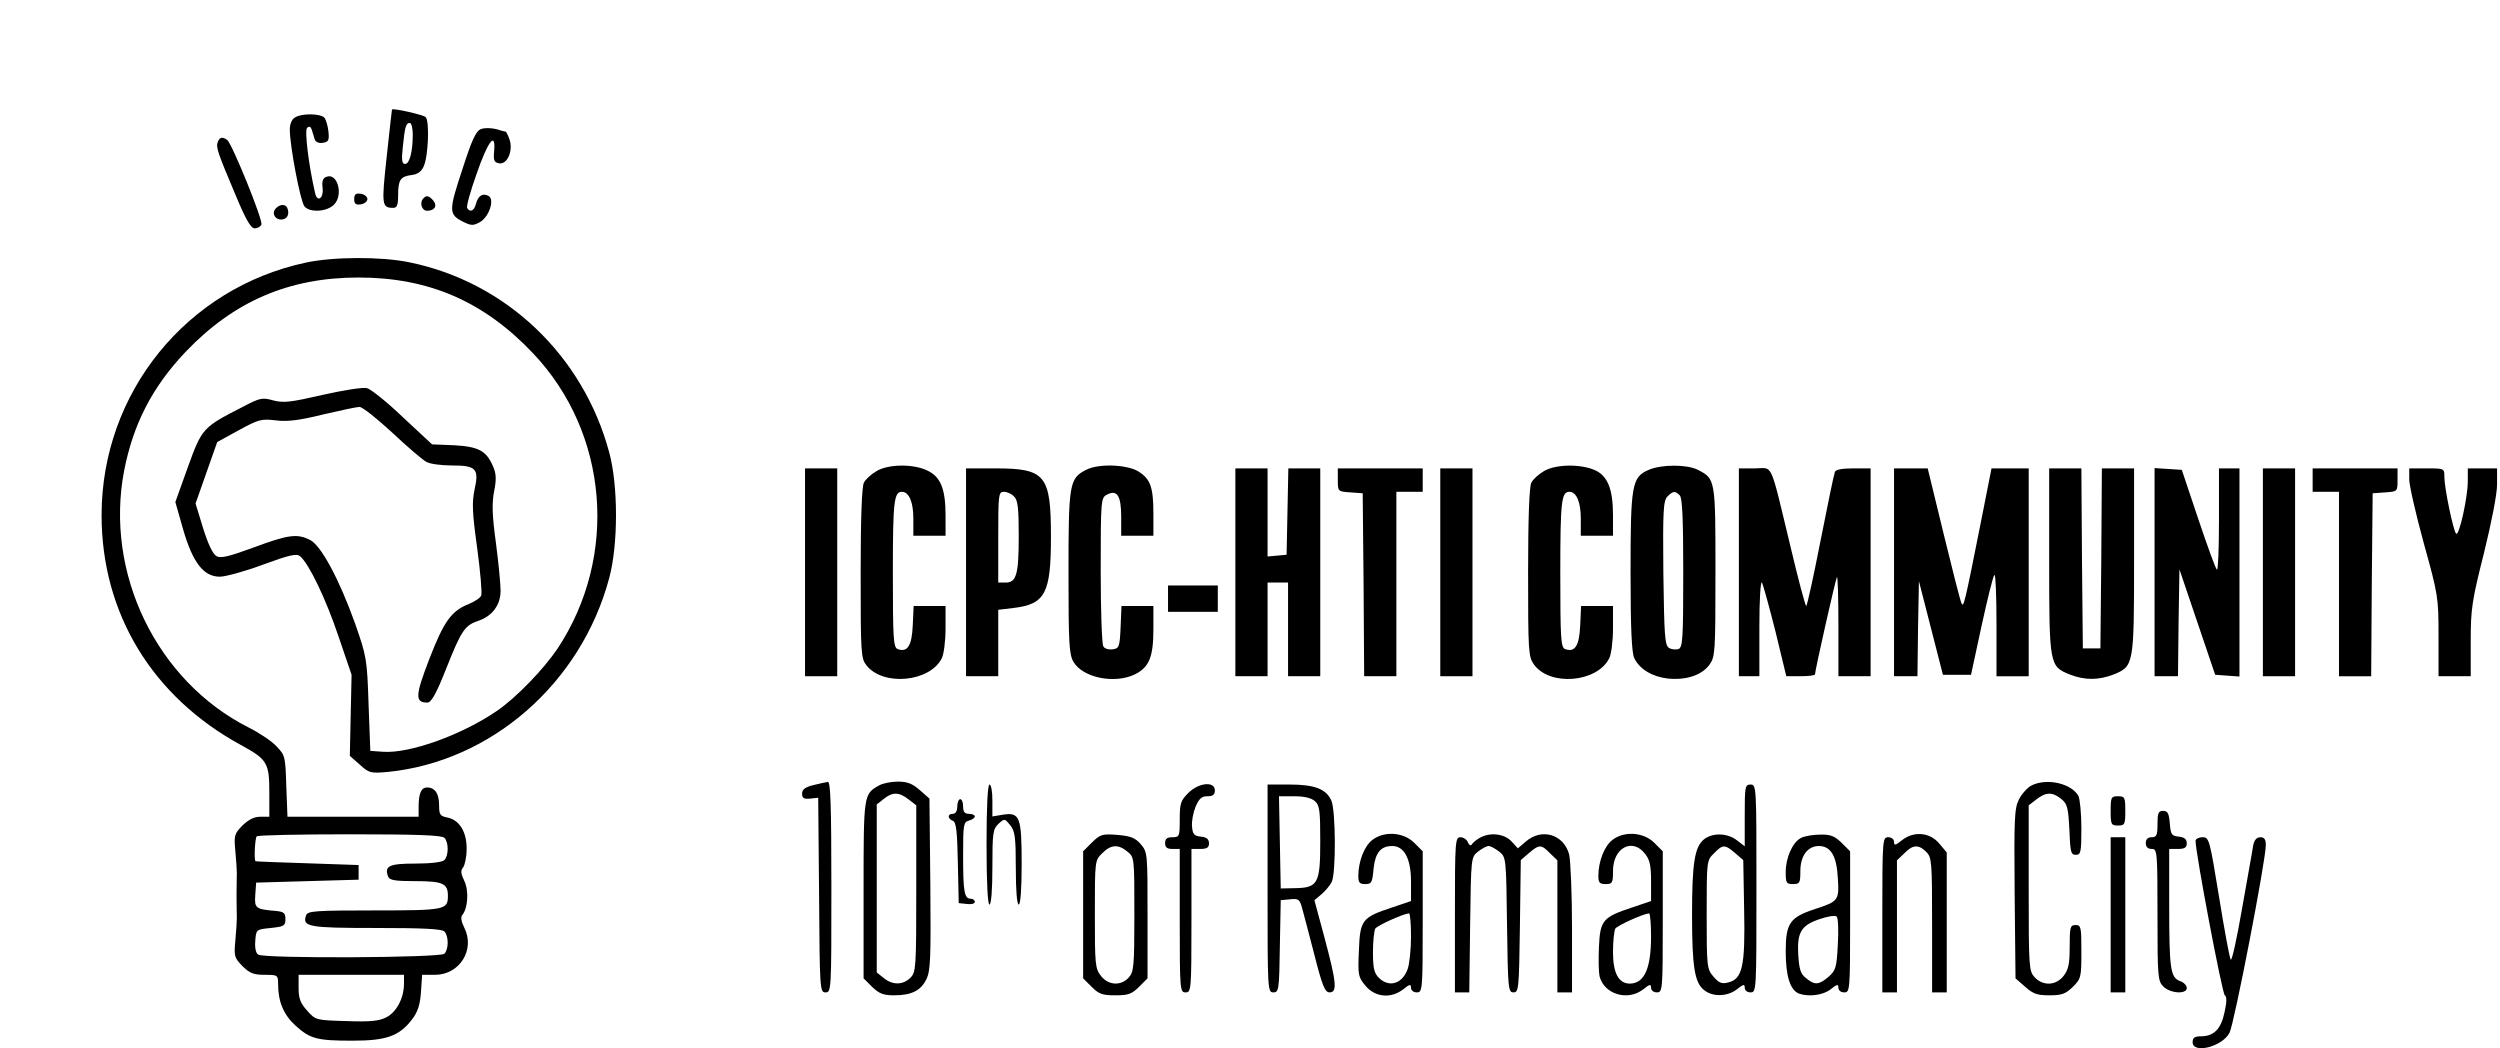 <?xml version="1.0" standalone="no"?>
<!DOCTYPE svg PUBLIC "-//W3C//DTD SVG 20010904//EN"
 "http://www.w3.org/TR/2001/REC-SVG-20010904/DTD/svg10.dtd">
<svg version="1.0" xmlns="http://www.w3.org/2000/svg"
 width="854pt" height="358pt" viewBox="0 0 854 358"
 preserveAspectRatio="xMidYMid meet">

<g transform="translate(0,358) scale(0.1,-0.1)"
fill="#000000" stroke="none">
<path d="M1339 3206 c0 -1 -9 -73 -18 -161 -18 -165 -17 -175 22 -175 13 0 17
9 17 43 0 53 8 64 45 69 20 2 34 11 42 29 16 33 21 155 7 169 -8 8 -110 31
-115 26z m71 -85 c0 -59 -11 -101 -26 -101 -11 0 -13 12 -8 58 7 70 11 82 24
82 5 0 10 -17 10 -39z"/>
<path d="M1008 3179 c-11 -6 -18 -22 -18 -42 0 -55 36 -245 50 -262 18 -22 76
-19 101 6 33 33 12 110 -26 95 -12 -4 -16 -15 -13 -38 4 -37 -19 -51 -26 -16
-22 96 -36 212 -27 221 7 7 12 5 16 -6 3 -9 7 -24 10 -33 3 -9 14 -14 27 -12
20 3 23 8 20 38 -2 19 -8 41 -14 48 -12 14 -76 16 -100 1z"/>
<path d="M1643 3139 c-17 -6 -31 -36 -64 -139 -47 -142 -47 -153 6 -179 25
-12 32 -12 54 0 31 17 51 76 31 89 -20 12 -37 2 -44 -26 -6 -24 -20 -31 -30
-15 -4 5 11 58 32 117 39 113 66 147 60 78 -3 -33 0 -39 18 -42 28 -4 48 46
34 83 -5 14 -11 25 -12 25 -2 0 -17 4 -33 9 -17 4 -40 5 -52 0z"/>
<path d="M744 3095 c-7 -18 -1 -35 61 -182 35 -84 52 -113 65 -113 10 0 20 6
23 13 6 15 -101 278 -117 289 -17 12 -26 9 -32 -7z"/>
<path d="M1210 2900 c0 -16 5 -21 23 -18 12 2 22 10 22 18 0 8 -10 16 -22 18
-18 3 -23 -2 -23 -18z"/>
<path d="M1447 2903 c-15 -14 -7 -43 12 -43 26 0 36 17 21 35 -14 16 -23 19
-33 8z"/>
<path d="M943 2869 c-16 -16 -5 -39 17 -39 20 0 30 17 22 38 -5 15 -24 16 -39
1z"/>
<path d="M1045 2683 c-408 -87 -698 -445 -698 -863 0 -335 173 -620 476 -785
90 -49 97 -61 97 -162 l0 -83 -31 0 c-21 0 -40 -10 -61 -30 -28 -29 -29 -34
-24 -88 3 -31 5 -65 5 -74 0 -10 -1 -45 -1 -78 0 -33 1 -68 1 -77 0 -10 -2
-44 -5 -75 -5 -54 -4 -59 24 -88 25 -25 39 -30 76 -30 45 0 46 -1 46 -32 0
-60 19 -105 60 -142 50 -45 73 -51 195 -51 115 0 159 16 202 72 20 26 28 50
31 94 l4 59 44 0 c84 0 138 86 100 161 -10 20 -13 36 -7 43 20 24 23 84 7 117
-12 25 -13 35 -4 46 6 8 12 36 12 62 1 58 -24 99 -64 108 -27 5 -30 10 -30 42
0 40 -14 61 -41 61 -20 0 -29 -20 -29 -66 l0 -34 -224 0 -224 0 -4 104 c-3
101 -4 106 -33 136 -16 18 -60 47 -96 65 -314 159 -492 527 -425 877 31 159
96 286 210 406 165 173 353 254 591 254 240 0 429 -82 597 -260 257 -272 291
-692 83 -1007 -47 -70 -141 -168 -207 -213 -119 -82 -299 -147 -390 -140 l-43
3 -6 160 c-5 155 -7 163 -46 275 -54 151 -116 266 -153 285 -44 23 -75 19
-193 -25 -84 -31 -113 -38 -127 -30 -13 7 -29 41 -46 95 l-26 85 37 105 37
105 73 40 c68 37 77 40 127 34 40 -5 80 0 161 20 60 14 116 26 125 26 10 0 60
-40 112 -88 52 -49 105 -94 117 -100 12 -7 51 -12 86 -12 84 0 94 -11 78 -83
-9 -43 -8 -77 9 -199 11 -81 17 -154 14 -162 -3 -8 -22 -21 -42 -29 -60 -24
-85 -58 -135 -187 -49 -127 -50 -150 -7 -150 13 0 30 29 65 118 52 131 63 146
111 162 46 16 74 54 74 102 0 22 -7 96 -16 164 -13 95 -14 135 -6 176 8 40 7
60 -3 83 -23 55 -49 69 -133 74 l-76 3 -100 93 c-54 52 -110 96 -122 99 -13 4
-81 -7 -152 -23 -109 -25 -133 -28 -168 -19 -38 11 -46 9 -105 -22 -137 -70
-139 -73 -187 -205 l-43 -120 27 -95 c33 -113 70 -160 125 -160 19 0 85 18
147 41 90 33 115 39 127 29 30 -25 88 -145 131 -273 l45 -132 -3 -138 -3 -139
34 -30 c32 -29 37 -30 95 -25 354 35 661 303 757 662 31 114 31 317 0 430 -89
331 -353 582 -683 649 -96 20 -260 19 -353 -1z m473 -1965 c15 -15 15 -61 0
-76 -7 -7 -45 -12 -99 -12 -90 0 -107 -8 -93 -45 5 -12 25 -15 93 -15 94 0
111 -8 111 -50 0 -48 -8 -50 -251 -50 -200 0 -228 -2 -233 -16 -15 -40 6 -44
238 -44 159 0 225 -3 234 -12 15 -15 15 -61 0 -76 -14 -14 -614 -17 -636 -3
-8 5 -12 23 -10 47 3 39 3 39 53 44 45 5 50 7 50 30 0 21 -5 25 -30 28 -73 6
-76 9 -73 55 l3 42 175 5 175 5 0 25 0 25 -175 6 c-96 3 -176 6 -177 7 -6 4
-2 79 4 85 3 4 146 7 318 7 228 0 314 -3 323 -12z m-138 -498 c0 -49 -25 -97
-60 -115 -26 -13 -54 -16 -137 -13 -104 3 -105 3 -134 36 -23 25 -29 42 -29
77 l0 45 180 0 180 0 0 -30z"/>
<path d="M2993 1970 c-17 -10 -37 -28 -42 -39 -7 -13 -11 -124 -11 -309 0
-275 1 -291 20 -315 57 -72 216 -57 257 24 7 13 13 59 13 102 l0 77 -55 0 -54
0 -3 -66 c-3 -70 -18 -94 -52 -81 -14 6 -16 34 -16 260 0 246 4 277 31 277 24
0 39 -35 39 -91 l0 -59 55 0 55 0 0 70 c0 90 -17 132 -63 153 -48 23 -134 22
-174 -3z"/>
<path d="M3708 1974 c-55 -29 -58 -48 -58 -349 0 -243 2 -280 17 -306 32 -54
139 -76 209 -43 49 24 64 59 64 154 l0 80 -55 0 -54 0 -3 -72 c-3 -68 -5 -73
-27 -76 -13 -2 -28 2 -32 10 -5 7 -9 124 -9 260 0 240 1 248 21 258 35 19 49
-3 49 -76 l0 -64 55 0 55 0 0 74 c0 92 -10 120 -52 146 -40 24 -139 27 -180 4z"/>
<path d="M5273 1970 c-17 -10 -37 -28 -42 -39 -7 -13 -11 -123 -11 -306 0
-272 1 -288 20 -315 54 -75 215 -62 257 21 7 13 13 59 13 102 l0 77 -55 0 -54
0 -3 -66 c-3 -70 -18 -94 -52 -81 -14 6 -16 34 -16 260 0 246 4 277 31 277 24
0 39 -35 39 -91 l0 -59 55 0 55 0 0 70 c0 91 -19 136 -64 155 -51 21 -134 19
-173 -5z"/>
<path d="M5632 1975 c-58 -25 -62 -51 -62 -352 0 -193 4 -275 13 -292 19 -38
62 -63 115 -69 64 -6 116 12 142 48 19 27 20 43 20 317 0 316 0 317 -60 348
-36 19 -125 19 -168 0z m106 -87 c9 -9 12 -82 12 -265 0 -226 -2 -254 -16
-260 -9 -3 -24 -2 -33 4 -14 9 -16 42 -19 256 -2 213 0 247 14 261 19 19 26
20 42 4z"/>
<path d="M2750 1625 l0 -355 55 0 55 0 0 355 0 355 -55 0 -55 0 0 -355z"/>
<path d="M3300 1625 l0 -355 55 0 55 0 0 114 0 113 51 6 c110 13 129 50 129
243 0 211 -18 234 -190 234 l-100 0 0 -355z m164 259 c13 -12 16 -40 16 -135
0 -132 -8 -159 -45 -159 l-25 0 0 155 c0 146 1 155 19 155 11 0 27 -7 35 -16z"/>
<path d="M4220 1625 l0 -355 55 0 55 0 0 160 0 160 35 0 35 0 0 -160 0 -160
55 0 55 0 0 355 0 355 -55 0 -54 0 -3 -147 -3 -148 -32 -3 -33 -3 0 150 0 151
-55 0 -55 0 0 -355z"/>
<path d="M4570 1941 c0 -40 0 -40 43 -43 l42 -3 3 -312 2 -313 55 0 55 0 0
315 0 315 45 0 45 0 0 40 0 40 -145 0 -145 0 0 -39z"/>
<path d="M4920 1625 l0 -355 55 0 55 0 0 355 0 355 -55 0 -55 0 0 -355z"/>
<path d="M5940 1625 l0 -355 35 0 35 0 0 168 c0 94 4 160 9 152 4 -8 25 -84
46 -167 l37 -153 49 0 c27 0 49 3 49 6 0 14 71 328 75 333 3 2 5 -73 5 -167
l0 -172 55 0 55 0 0 355 0 355 -59 0 c-38 0 -60 -4 -63 -12 -3 -7 -25 -113
-49 -235 -24 -123 -46 -223 -49 -223 -3 0 -27 90 -53 200 -73 303 -59 270
-122 270 l-55 0 0 -355z"/>
<path d="M6470 1625 l0 -355 40 0 40 0 2 163 3 162 41 -160 41 -160 48 0 48 0
36 167 c20 91 39 170 44 174 4 4 7 -72 7 -169 l0 -177 55 0 55 0 0 355 0 355
-64 0 -63 0 -37 -187 c-55 -277 -58 -287 -65 -275 -4 6 -31 113 -61 236 l-55
226 -57 0 -58 0 0 -355z"/>
<path d="M7000 1665 c0 -357 1 -361 70 -389 51 -20 99 -20 150 0 69 28 70 32
70 389 l0 315 -55 0 -55 0 -2 -307 -3 -308 -30 0 -30 0 -3 308 -2 307 -55 0
-55 0 0 -315z"/>
<path d="M7360 1626 l0 -356 40 0 40 0 2 183 3 182 61 -180 61 -180 41 -3 42
-3 0 355 0 356 -35 0 -35 0 0 -177 c0 -97 -3 -173 -7 -169 -5 4 -33 82 -64
174 l-56 167 -46 3 -47 3 0 -355z"/>
<path d="M7730 1625 l0 -355 55 0 55 0 0 355 0 355 -55 0 -55 0 0 -355z"/>
<path d="M7900 1940 l0 -40 45 0 45 0 0 -315 0 -315 55 0 55 0 2 313 3 312 43
3 c42 3 42 3 42 43 l0 39 -145 0 -145 0 0 -40z"/>
<path d="M8230 1942 c0 -21 23 -120 50 -219 49 -176 50 -185 50 -317 l0 -136
55 0 55 0 0 120 c0 110 4 137 45 300 26 105 45 202 45 235 l0 55 -50 0 -50 0
0 -44 c0 -55 -30 -190 -40 -179 -10 11 -40 157 -40 193 0 30 0 30 -60 30 l-60
0 0 -38z"/>
<path d="M3990 1535 l0 -45 85 0 85 0 0 45 0 45 -85 0 -85 0 0 -45z"/>
<path d="M2778 898 c-28 -7 -38 -15 -38 -29 0 -16 6 -19 28 -17 l27 3 3 -333
c2 -324 3 -332 22 -332 20 0 20 7 20 360 0 282 -3 360 -12 359 -7 -1 -30 -6
-50 -11z"/>
<path d="M3005 898 c-55 -30 -55 -29 -55 -356 l0 -304 29 -29 c24 -23 38 -29
75 -29 60 0 92 16 111 56 14 29 15 75 13 325 l-3 291 -33 29 c-25 22 -42 29
-75 29 -23 0 -51 -6 -62 -12z m99 -49 l26 -20 0 -285 c0 -271 -1 -285 -20
-304 -25 -25 -61 -26 -91 -1 l-24 19 0 287 0 287 24 19 c30 24 52 24 85 -2z"/>
<path d="M6940 897 c-14 -7 -33 -28 -43 -47 -16 -32 -17 -64 -15 -323 l3 -289
33 -29 c27 -24 41 -29 83 -29 43 0 55 5 80 29 28 28 29 33 29 120 0 84 -1 91
-20 91 -18 0 -20 -7 -20 -74 0 -59 -4 -78 -21 -100 -26 -33 -70 -35 -99 -4
-19 21 -20 34 -20 304 l0 283 26 20 c33 26 55 26 85 2 21 -17 24 -29 28 -105
3 -77 5 -86 22 -86 17 0 19 8 19 91 0 50 -5 99 -10 110 -24 43 -108 62 -160
36z"/>
<path d="M3370 695 c0 -130 4 -205 10 -205 6 0 10 49 10 128 0 118 2 130 21
148 21 19 21 18 40 -5 16 -20 19 -40 19 -147 0 -76 4 -124 10 -124 6 0 10 53
10 138 0 162 -6 178 -64 169 l-36 -6 0 55 c0 30 -4 54 -10 54 -6 0 -10 -75
-10 -205z"/>
<path d="M4059 871 c-26 -26 -29 -36 -29 -90 0 -58 -1 -61 -25 -61 -18 0 -25
-5 -25 -20 0 -15 7 -20 25 -20 l25 0 0 -245 c0 -238 1 -245 20 -245 19 0 20 7
20 245 l0 245 30 0 c23 0 30 5 30 19 0 14 -8 21 -27 23 -23 2 -29 8 -31 34 -2
18 4 48 12 68 12 28 21 36 40 36 19 0 26 5 26 20 0 32 -55 27 -91 -9z"/>
<path d="M4330 545 c0 -347 0 -355 20 -355 18 0 20 8 22 158 l3 157 32 3 c28
3 33 0 41 -30 5 -18 24 -90 42 -160 27 -106 36 -128 52 -128 27 0 23 35 -17
185 l-35 130 24 20 c13 11 29 30 35 42 15 29 14 244 -1 278 -18 40 -57 55
-143 55 l-75 0 0 -355z m162 298 c16 -14 18 -33 18 -138 0 -144 -8 -158 -88
-159 l-47 -1 -3 158 -3 157 52 0 c35 0 59 -6 71 -17z"/>
<path d="M5960 794 l0 -105 -26 20 c-33 26 -84 27 -113 4 -32 -26 -41 -80 -41
-258 0 -178 9 -232 41 -257 29 -24 80 -23 113 3 21 17 26 18 26 5 0 -9 8 -16
20 -16 20 0 20 7 20 355 0 348 0 355 -20 355 -19 0 -20 -7 -20 -106z m-33
-128 l28 -24 3 -170 c4 -193 -6 -236 -54 -248 -22 -6 -32 -2 -51 20 -22 26
-23 33 -23 212 0 183 0 185 25 209 30 31 37 31 72 1z"/>
<path d="M7210 810 c0 -47 2 -50 25 -50 23 0 25 3 25 50 0 47 -2 50 -25 50
-23 0 -25 -3 -25 -50z"/>
<path d="M3270 825 c0 -16 -6 -25 -15 -25 -19 0 -19 -16 0 -24 11 -4 15 -33
17 -143 l3 -138 28 -3 c15 -2 27 1 27 7 0 6 -6 11 -14 11 -22 0 -26 24 -26
147 0 106 1 115 20 120 11 3 20 9 20 14 0 5 -9 9 -20 9 -15 0 -20 7 -20 25 0
14 -4 25 -10 25 -5 0 -10 -11 -10 -25z"/>
<path d="M7370 765 c0 -38 -3 -45 -20 -45 -13 0 -20 -7 -20 -20 0 -13 7 -20
20 -20 19 0 20 -7 20 -225 0 -212 1 -226 20 -245 24 -24 80 -27 80 -5 0 9 -11
20 -24 24 -32 13 -36 41 -36 262 l0 189 30 0 c23 0 30 5 30 19 0 14 -8 21 -27
23 -25 3 -28 7 -31 46 -3 34 -7 42 -23 42 -16 0 -19 -7 -19 -45z"/>
<path d="M3730 702 l-30 -30 0 -217 0 -217 29 -29 c25 -25 37 -29 81 -29 44 0
56 4 81 29 l29 29 0 216 c0 211 0 215 -23 242 -19 22 -34 28 -80 32 -52 4 -58
2 -87 -26z m121 -31 c24 -19 24 -21 24 -214 0 -178 -2 -197 -19 -216 -27 -30
-70 -27 -95 5 -20 25 -21 40 -21 211 0 182 0 184 25 208 29 30 55 32 86 6z"/>
<path d="M4687 710 c-27 -21 -47 -74 -47 -122 0 -23 4 -28 24 -28 21 0 24 5
28 52 6 55 24 78 64 78 41 0 64 -44 64 -121 l0 -67 -65 -22 c-103 -34 -109
-43 -113 -147 -4 -85 -2 -91 23 -121 33 -39 87 -44 129 -11 21 17 26 18 26 5
0 -9 8 -16 20 -16 19 0 20 7 20 241 l0 241 -29 29 c-37 37 -104 41 -144 9z
m133 -329 c0 -43 -5 -92 -11 -110 -18 -52 -64 -66 -99 -31 -16 16 -20 33 -20
88 0 37 4 73 8 80 8 11 94 50 115 52 4 0 7 -35 7 -79z"/>
<path d="M5055 718 c-11 -6 -23 -16 -27 -22 -4 -6 -9 -4 -14 7 -3 9 -15 17
-25 17 -18 0 -19 -12 -19 -265 l0 -265 24 0 25 0 3 231 c3 229 3 231 27 250
13 10 29 19 36 19 7 0 23 -9 36 -19 24 -19 24 -21 27 -250 3 -219 4 -231 22
-231 18 0 19 12 22 226 l3 226 28 24 c35 30 42 30 72 -1 l25 -24 0 -226 0
-225 25 0 25 0 0 218 c0 119 -5 234 -10 254 -19 68 -93 90 -147 44 l-28 -24
-22 24 c-24 26 -73 32 -108 12z"/>
<path d="M5507 710 c-27 -21 -47 -74 -47 -122 0 -23 4 -28 25 -28 23 0 25 4
25 45 0 79 66 114 109 59 17 -21 21 -41 21 -95 l0 -67 -65 -22 c-100 -33 -109
-44 -113 -134 -2 -42 -1 -87 2 -101 16 -62 97 -86 150 -44 21 17 26 18 26 5 0
-9 8 -16 20 -16 19 0 20 7 20 241 l0 241 -29 29 c-37 37 -104 41 -144 9z m133
-329 c0 -110 -23 -160 -72 -161 -39 0 -58 36 -58 108 0 37 4 73 8 80 8 11 94
50 115 52 4 0 7 -36 7 -79z"/>
<path d="M6153 718 c-29 -14 -53 -67 -53 -117 0 -37 2 -41 25 -41 23 0 25 4
25 45 0 51 25 85 63 85 41 0 61 -34 65 -109 5 -77 2 -80 -77 -106 -87 -28
-101 -49 -101 -145 0 -84 15 -132 45 -144 33 -12 83 -6 109 15 21 17 26 18 26
5 0 -9 8 -16 20 -16 19 0 20 7 20 241 l0 241 -29 29 c-24 23 -38 29 -73 28
-24 0 -53 -5 -65 -11z m125 -364 c-4 -80 -7 -89 -32 -111 -33 -28 -47 -29 -77
-4 -18 14 -23 30 -26 77 -5 78 9 103 72 124 28 10 54 14 59 9 5 -4 7 -47 4
-95z"/>
<path d="M6496 709 c-21 -17 -26 -18 -26 -5 0 9 -8 16 -20 16 -19 0 -20 -7
-20 -265 l0 -265 25 0 25 0 0 225 0 226 25 24 c29 30 49 31 75 5 19 -19 20
-33 20 -250 l0 -230 25 0 25 0 0 239 0 239 -26 31 c-32 38 -87 43 -128 10z"/>
<path d="M7210 455 l0 -265 25 0 25 0 0 265 0 265 -25 0 -25 0 0 -265z"/>
<path d="M7500 708 c0 -42 91 -523 100 -528 7 -5 7 -22 -1 -58 -12 -57 -36
-82 -81 -82 -21 0 -28 -5 -28 -20 0 -41 101 -16 126 32 16 30 124 589 124 641
0 20 -5 27 -19 27 -12 0 -20 -9 -24 -27 -2 -16 -20 -113 -38 -216 -18 -104
-35 -182 -39 -175 -4 7 -22 104 -40 216 -32 196 -34 202 -56 202 -13 0 -24 -6
-24 -12z"/>
</g>
</svg>
